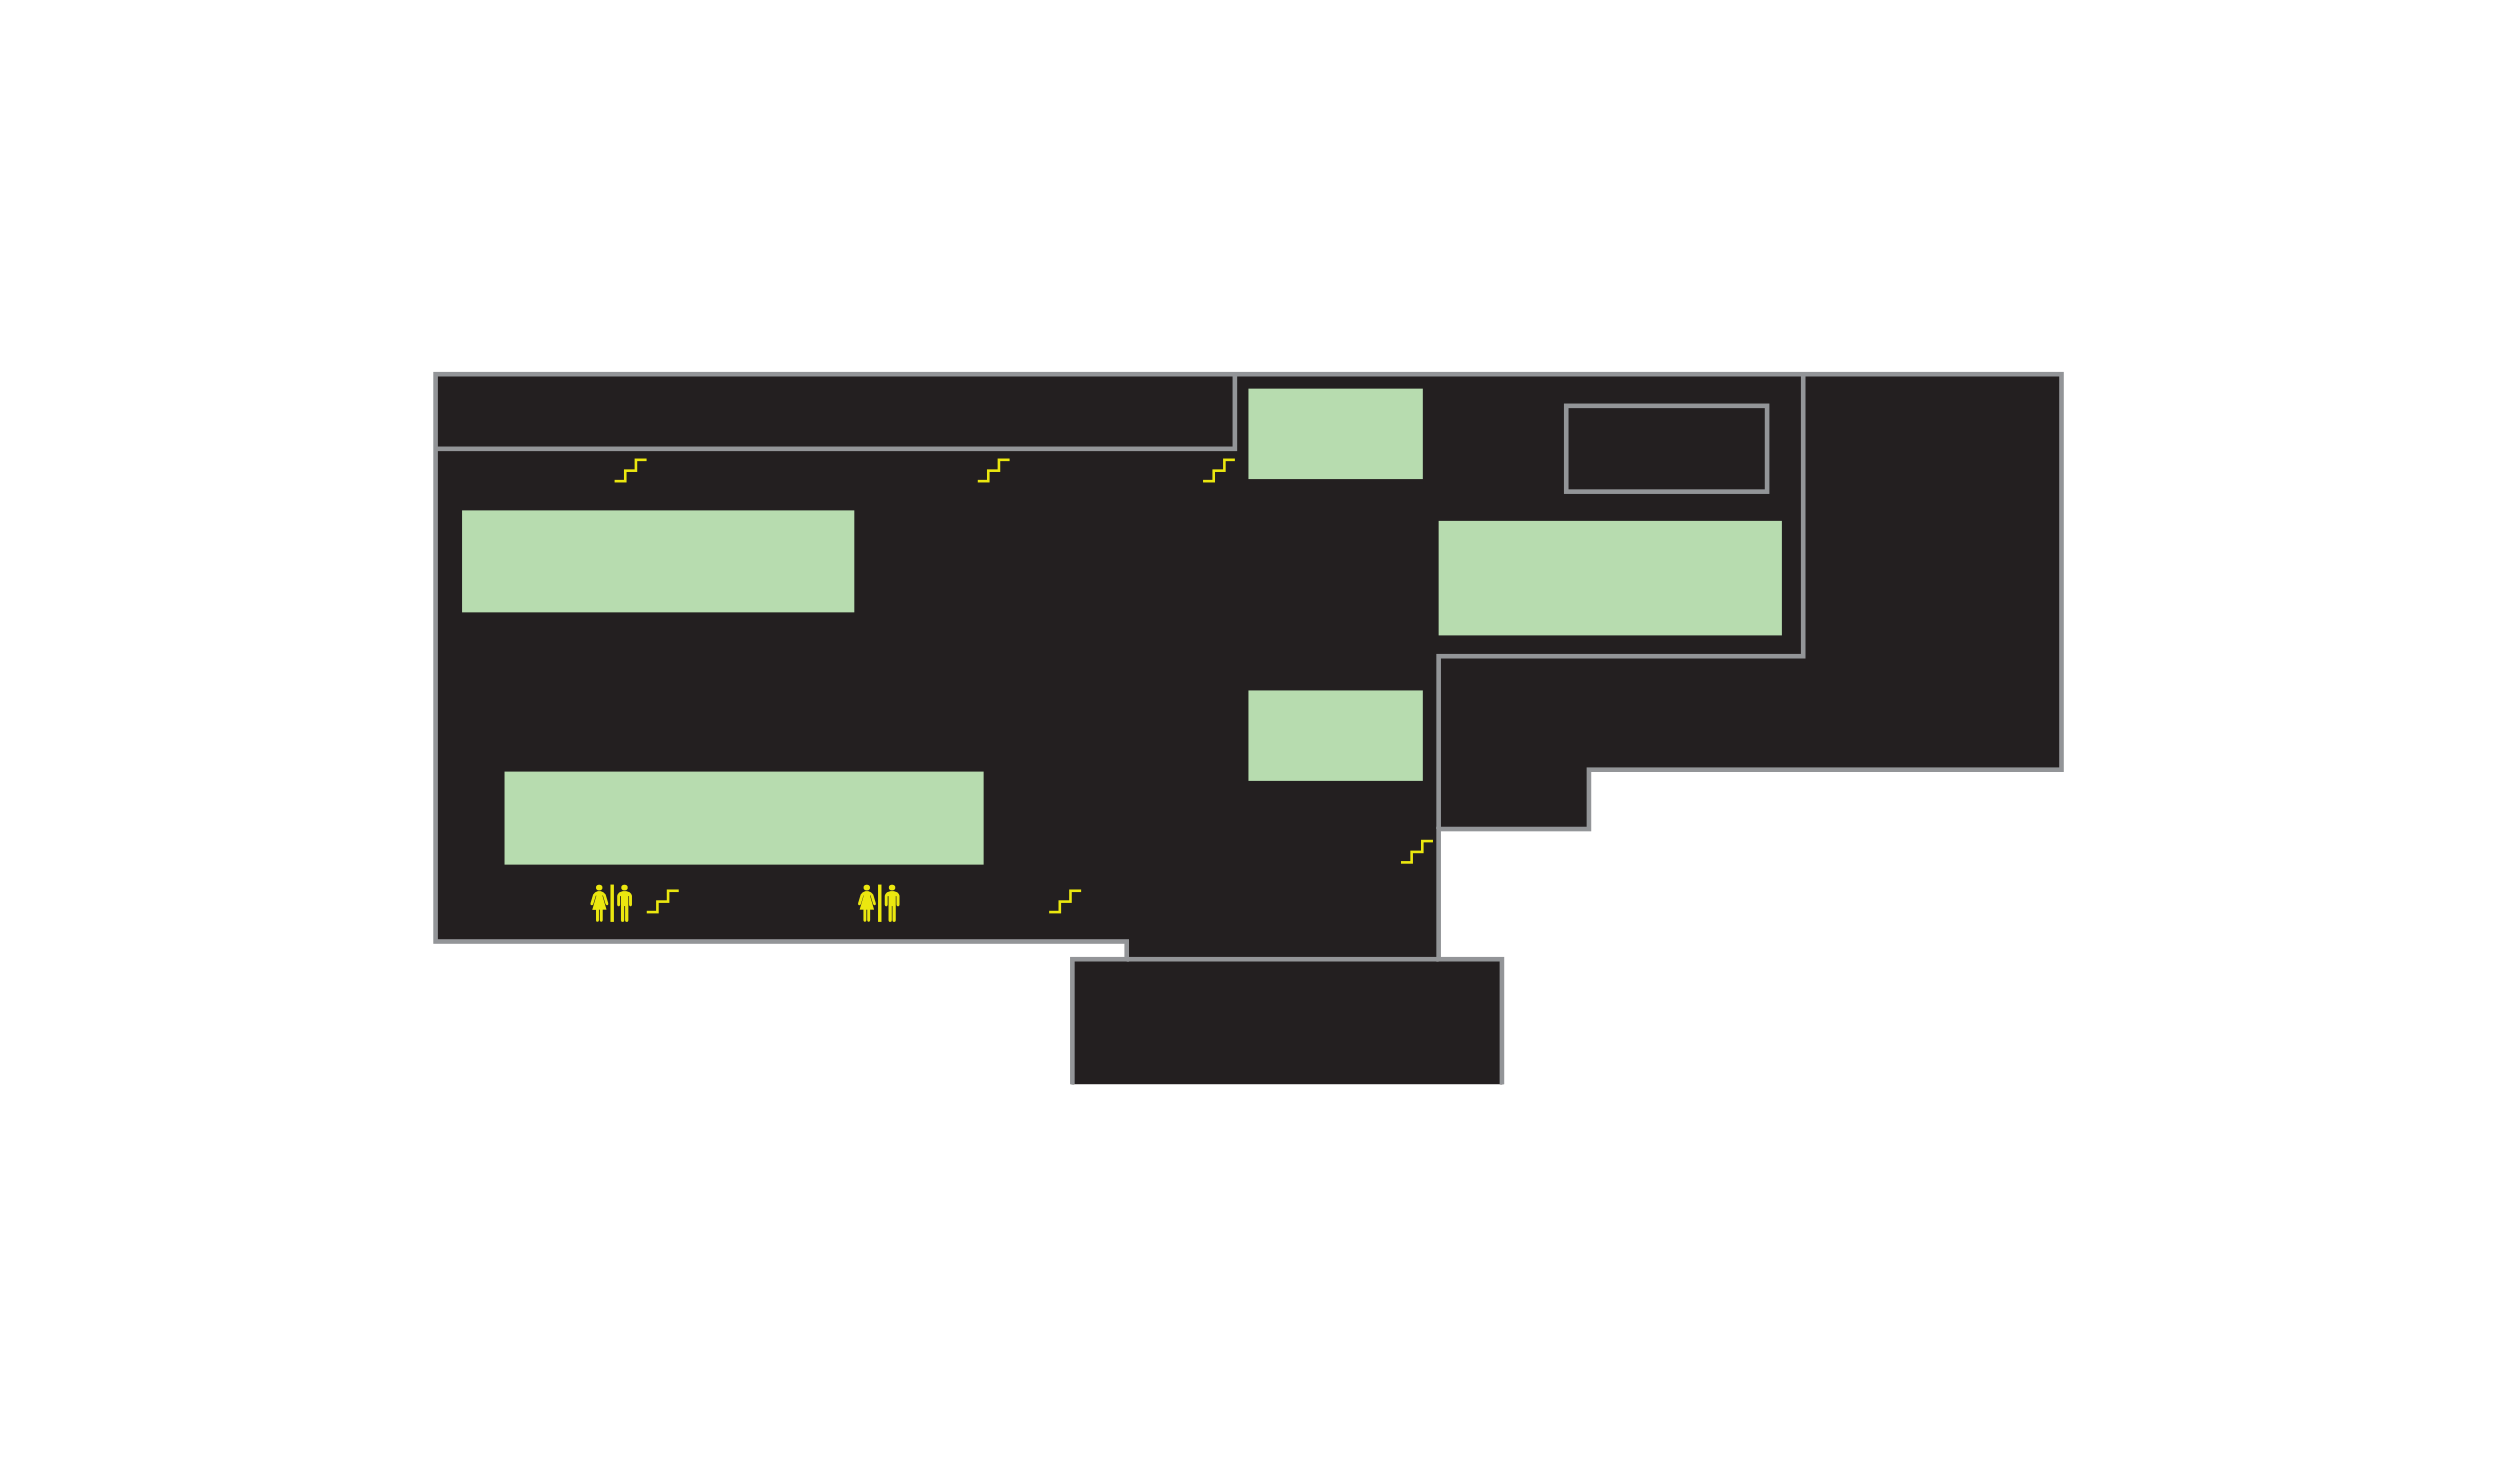 <?xml version="1.0" encoding="utf-8"?>
<!-- Generator: Adobe Illustrator 18.0.0, SVG Export Plug-In . SVG Version: 6.00 Build 0)  -->
<!DOCTYPE svg PUBLIC "-//W3C//DTD SVG 1.1//EN" "http://www.w3.org/Graphics/SVG/1.1/DTD/svg11.dtd">
<svg version="1.1" id="Layer_1" xmlns="http://www.w3.org/2000/svg" xmlns:xlink="http://www.w3.org/1999/xlink" x="0px" y="0px"
	 viewBox="0 0 1453.8 850" enable-background="new 0 0 1453.8 850" xml:space="preserve">
<polyline fill="none" stroke="#424143" stroke-width="1.782" stroke-miterlimit="10" points="623.6,630.5 623.6,557.8 655.2,557.8 
	655.2,547.5 253.3,547.5 253.3,217.6 1198.8,217.6 1198.8,447.6 924,447.6 924,482.1 836.6,482.1 836.6,557.8 873.4,557.8 
	873.4,630.5 "/>
<polyline fill="#231F20" points="623.6,630.5 623.6,557.8 655.2,557.8 655.2,547.5 253.3,547.5 253.3,217.6 1198.8,217.6 
	1198.8,447.6 924,447.6 924,482.1 836.6,482.1 836.6,557.8 873.4,557.8 873.4,630.5 "/>
<polyline fill="none" stroke="#939598" stroke-width="2.673" stroke-miterlimit="10" points="623.6,630.5 623.6,557.8 655.2,557.8 
	655.2,547.5 253.3,547.5 253.3,217.6 1198.8,217.6 1198.8,447.6 924,447.6 924,482.1 836.6,482.1 836.6,557.8 873.4,557.8 
	873.4,630.5 "/>
<polyline fill="none" stroke="#939598" stroke-width="2.673" stroke-miterlimit="10" points="836.6,482.1 836.6,381.6 
	1048.6,381.6 1048.6,217.6 "/>
<polyline fill="none" stroke="#939598" stroke-width="2.673" stroke-miterlimit="10" points="718.1,217.6 718.1,261 253.3,261 "/>
<polyline fill="none" stroke="#EBE70F" stroke-width="1.514" stroke-miterlimit="10" points="718.1,267.4 712,267.4 712,273.7 
	705.8,273.7 705.8,279.8 699.6,279.8 "/>
<polyline fill="none" stroke="#EBE70F" stroke-width="1.514" stroke-miterlimit="10" points="587.1,267.4 580.9,267.4 580.9,273.7 
	574.7,273.7 574.7,279.8 568.6,279.8 "/>
<polyline fill="none" stroke="#EBE70F" stroke-width="1.514" stroke-miterlimit="10" points="628.7,518 622.5,518 622.5,524.3 
	616.3,524.3 616.3,530.4 610.1,530.4 "/>
<polyline fill="none" stroke="#EBE70F" stroke-width="1.514" stroke-miterlimit="10" points="833.3,489.1 827.1,489.1 827.1,495.4 
	820.9,495.4 820.9,501.5 814.7,501.5 "/>
<polyline fill="none" stroke="#EBE70F" stroke-width="1.514" stroke-miterlimit="10" points="394.7,518 388.5,518 388.5,524.3 
	382.3,524.3 382.3,530.4 376.1,530.4 "/>
<polyline fill="none" stroke="#EBE70F" stroke-width="1.514" stroke-miterlimit="10" points="376,267.4 369.8,267.4 369.8,273.7 
	363.6,273.7 363.6,279.8 357.4,279.8 "/>
<line fill="none" stroke="#939598" stroke-width="2.673" stroke-miterlimit="10" x1="836.6" y1="557.8" x2="655.2" y2="557.8"/>
<g>
	<path fill="#EBE70F" d="M348.1,517.8l-0.7-0.2l-0.4-0.3l-0.3-0.4l-0.1-0.4v-0.7l0.1-0.4l0.3-0.4l0.4-0.3l0.7-0.2h0.7l0.7,0.2
		l0.4,0.3l0.3,0.4l0.1,0.4v0.7l-0.1,0.4l-0.3,0.4l-0.4,0.3l-0.7,0.2H348.1z"/>
	<path fill="#EBE70F" d="M362.8,517.8l-0.7-0.2l-0.4-0.3l-0.3-0.4l-0.1-0.4v-0.7l0.1-0.4l0.3-0.4l0.4-0.3l0.7-0.2h0.7l0.7,0.2
		l0.4,0.3l0.3,0.4l0.1,0.4v0.7l-0.1,0.4l-0.3,0.4l-0.4,0.3l-0.7,0.2H362.8z"/>
	<path fill="#EBE70F" d="M346.5,520.8l-1.5,5l-0.2,0.3l-0.2,0.2l-0.3,0.1l-0.3,0l-0.3-0.1l-0.2-0.2l-0.1-0.3l0-0.3l0-0.3l1.5-5
		l1.2-1.3l1.6-0.7h1.6l1.6,0.7l1.3,1.3l1.5,5l0,0.3l0,0.3l-0.1,0.3l-0.2,0.2l-0.3,0.1l-0.3,0l-0.3-0.2l-0.2-0.2l-0.2-0.3l-1.5-5
		h-0.3l2.4,8.3h-2.2l0,6.1l-0.1,0.3l-0.1,0.3l-0.2,0.2l-0.3,0.1h-0.3l-0.3-0.1l-0.2-0.2l-0.1-0.3l-0.1-0.3v-6.1h-0.5l0,6.1l-0.1,0.3
		l-0.1,0.3l-0.2,0.2l-0.3,0.1h-0.3L347,536l-0.2-0.2l-0.1-0.3l-0.1-0.3v-6.1h-2.2l2.4-8.3H346.5z"/>
	<path fill="#EBE70F" d="M364.2,518.2l2,0.7l0.9,1l0.4,1v5.2l-0.1,0.3l-0.1,0.3l-0.2,0.2l-0.3,0.1h-0.3l-0.3-0.1l-0.2-0.2l-0.1-0.3
		l-0.1-0.3v-5h-0.4v14.1l-0.1,0.3l-0.1,0.3l-0.2,0.2l-0.3,0.1h-0.5l-0.3-0.1l-0.2-0.2l-0.1-0.3l-0.1-0.3v-8.3H363v8.3l-0.1,0.3
		l-0.1,0.3l-0.2,0.2l-0.3,0.1h-0.5l-0.3-0.1l-0.2-0.2l-0.1-0.3l-0.1-0.3v-14.1h-0.5v5l-0.1,0.3l-0.1,0.3l-0.2,0.2l-0.3,0.1h-0.3
		l-0.3-0.1l-0.2-0.2l-0.1-0.3l-0.1-0.3v-5.2l0.4-1l0.9-1l2-0.7H364.2z"/>
	<rect x="355" y="514.4" fill="#EBE70F" width="2" height="21.7"/>
</g>
<g>
	<path fill="#EBE70F" d="M503.7,517.8l-0.7-0.2l-0.4-0.3l-0.3-0.4l-0.1-0.4v-0.7l0.1-0.4l0.3-0.4l0.4-0.3l0.7-0.2h0.7l0.7,0.2
		l0.4,0.3l0.3,0.4l0.1,0.4v0.7l-0.1,0.4l-0.3,0.4l-0.4,0.3l-0.7,0.2H503.7z"/>
	<path fill="#EBE70F" d="M518.4,517.8l-0.7-0.2l-0.4-0.3l-0.3-0.4l-0.1-0.4v-0.7l0.1-0.4l0.3-0.4l0.4-0.3l0.7-0.2h0.7l0.7,0.2
		l0.4,0.3l0.3,0.4l0.1,0.4v0.7l-0.1,0.4l-0.3,0.4l-0.4,0.3l-0.7,0.2H518.4z"/>
	<path fill="#EBE70F" d="M502.1,520.8l-1.5,5l-0.2,0.3l-0.2,0.2l-0.3,0.1l-0.3,0l-0.3-0.1l-0.2-0.2l-0.1-0.3l0-0.3l0-0.3l1.5-5
		l1.2-1.3l1.6-0.7h1.6l1.6,0.7l1.3,1.3l1.5,5l0,0.3l0,0.3l-0.1,0.3l-0.2,0.2l-0.3,0.1l-0.3,0l-0.3-0.2l-0.2-0.2l-0.2-0.3l-1.5-5
		h-0.3l2.4,8.3H506l0,6.1l-0.1,0.3l-0.1,0.3l-0.2,0.2l-0.3,0.1H505l-0.3-0.1l-0.2-0.2l-0.1-0.3l-0.1-0.3v-6.1h-0.5l0,6.1l-0.1,0.3
		l-0.1,0.3l-0.2,0.2l-0.3,0.1h-0.3l-0.3-0.1l-0.2-0.2l-0.1-0.3l-0.1-0.3v-6.1h-2.2l2.4-8.3H502.1z"/>
	<path fill="#EBE70F" d="M519.8,518.2l2,0.7l0.9,1l0.4,1v5.2l-0.1,0.3l-0.1,0.3l-0.2,0.2l-0.3,0.1H522l-0.3-0.1l-0.2-0.2l-0.1-0.3
		l-0.1-0.3v-5h-0.4v14.1l-0.1,0.3l-0.1,0.3l-0.2,0.2l-0.3,0.1h-0.5l-0.3-0.1l-0.2-0.2l-0.1-0.3l-0.1-0.3v-8.3h-0.4v8.3l-0.1,0.3
		l-0.1,0.3l-0.2,0.2l-0.3,0.1h-0.5l-0.3-0.1l-0.2-0.2l-0.1-0.3l-0.1-0.3v-14.1h-0.5v5l-0.1,0.3l-0.1,0.3l-0.2,0.2l-0.3,0.1h-0.3
		l-0.3-0.1l-0.2-0.2l-0.1-0.3l-0.1-0.3v-5.2l0.4-1l0.9-1l2-0.7H519.8z"/>
	<rect x="510.6" y="514.4" fill="#EBE70F" width="2" height="21.7"/>
</g>
<rect x="910.8" y="236" fill="none" stroke="#939598" stroke-width="2.673" stroke-miterlimit="10" width="116.8" height="49.9"/>
<rect x="268.7" y="296.8" fill="#B7DCAF" width="228.1" height="59.3"/>
<rect x="293.4" y="448.7" fill="#B7DCAF" width="278.6" height="54.1"/>
<rect x="726" y="401.5" fill="#B7DCAF" width="101.4" height="52.6"/>
<rect x="726" y="226" fill="#B7DCAF" width="101.4" height="52.6"/>
<rect x="836.6" y="302.9" fill="#B7DCAF" width="199.6" height="66.6"/>
</svg>
